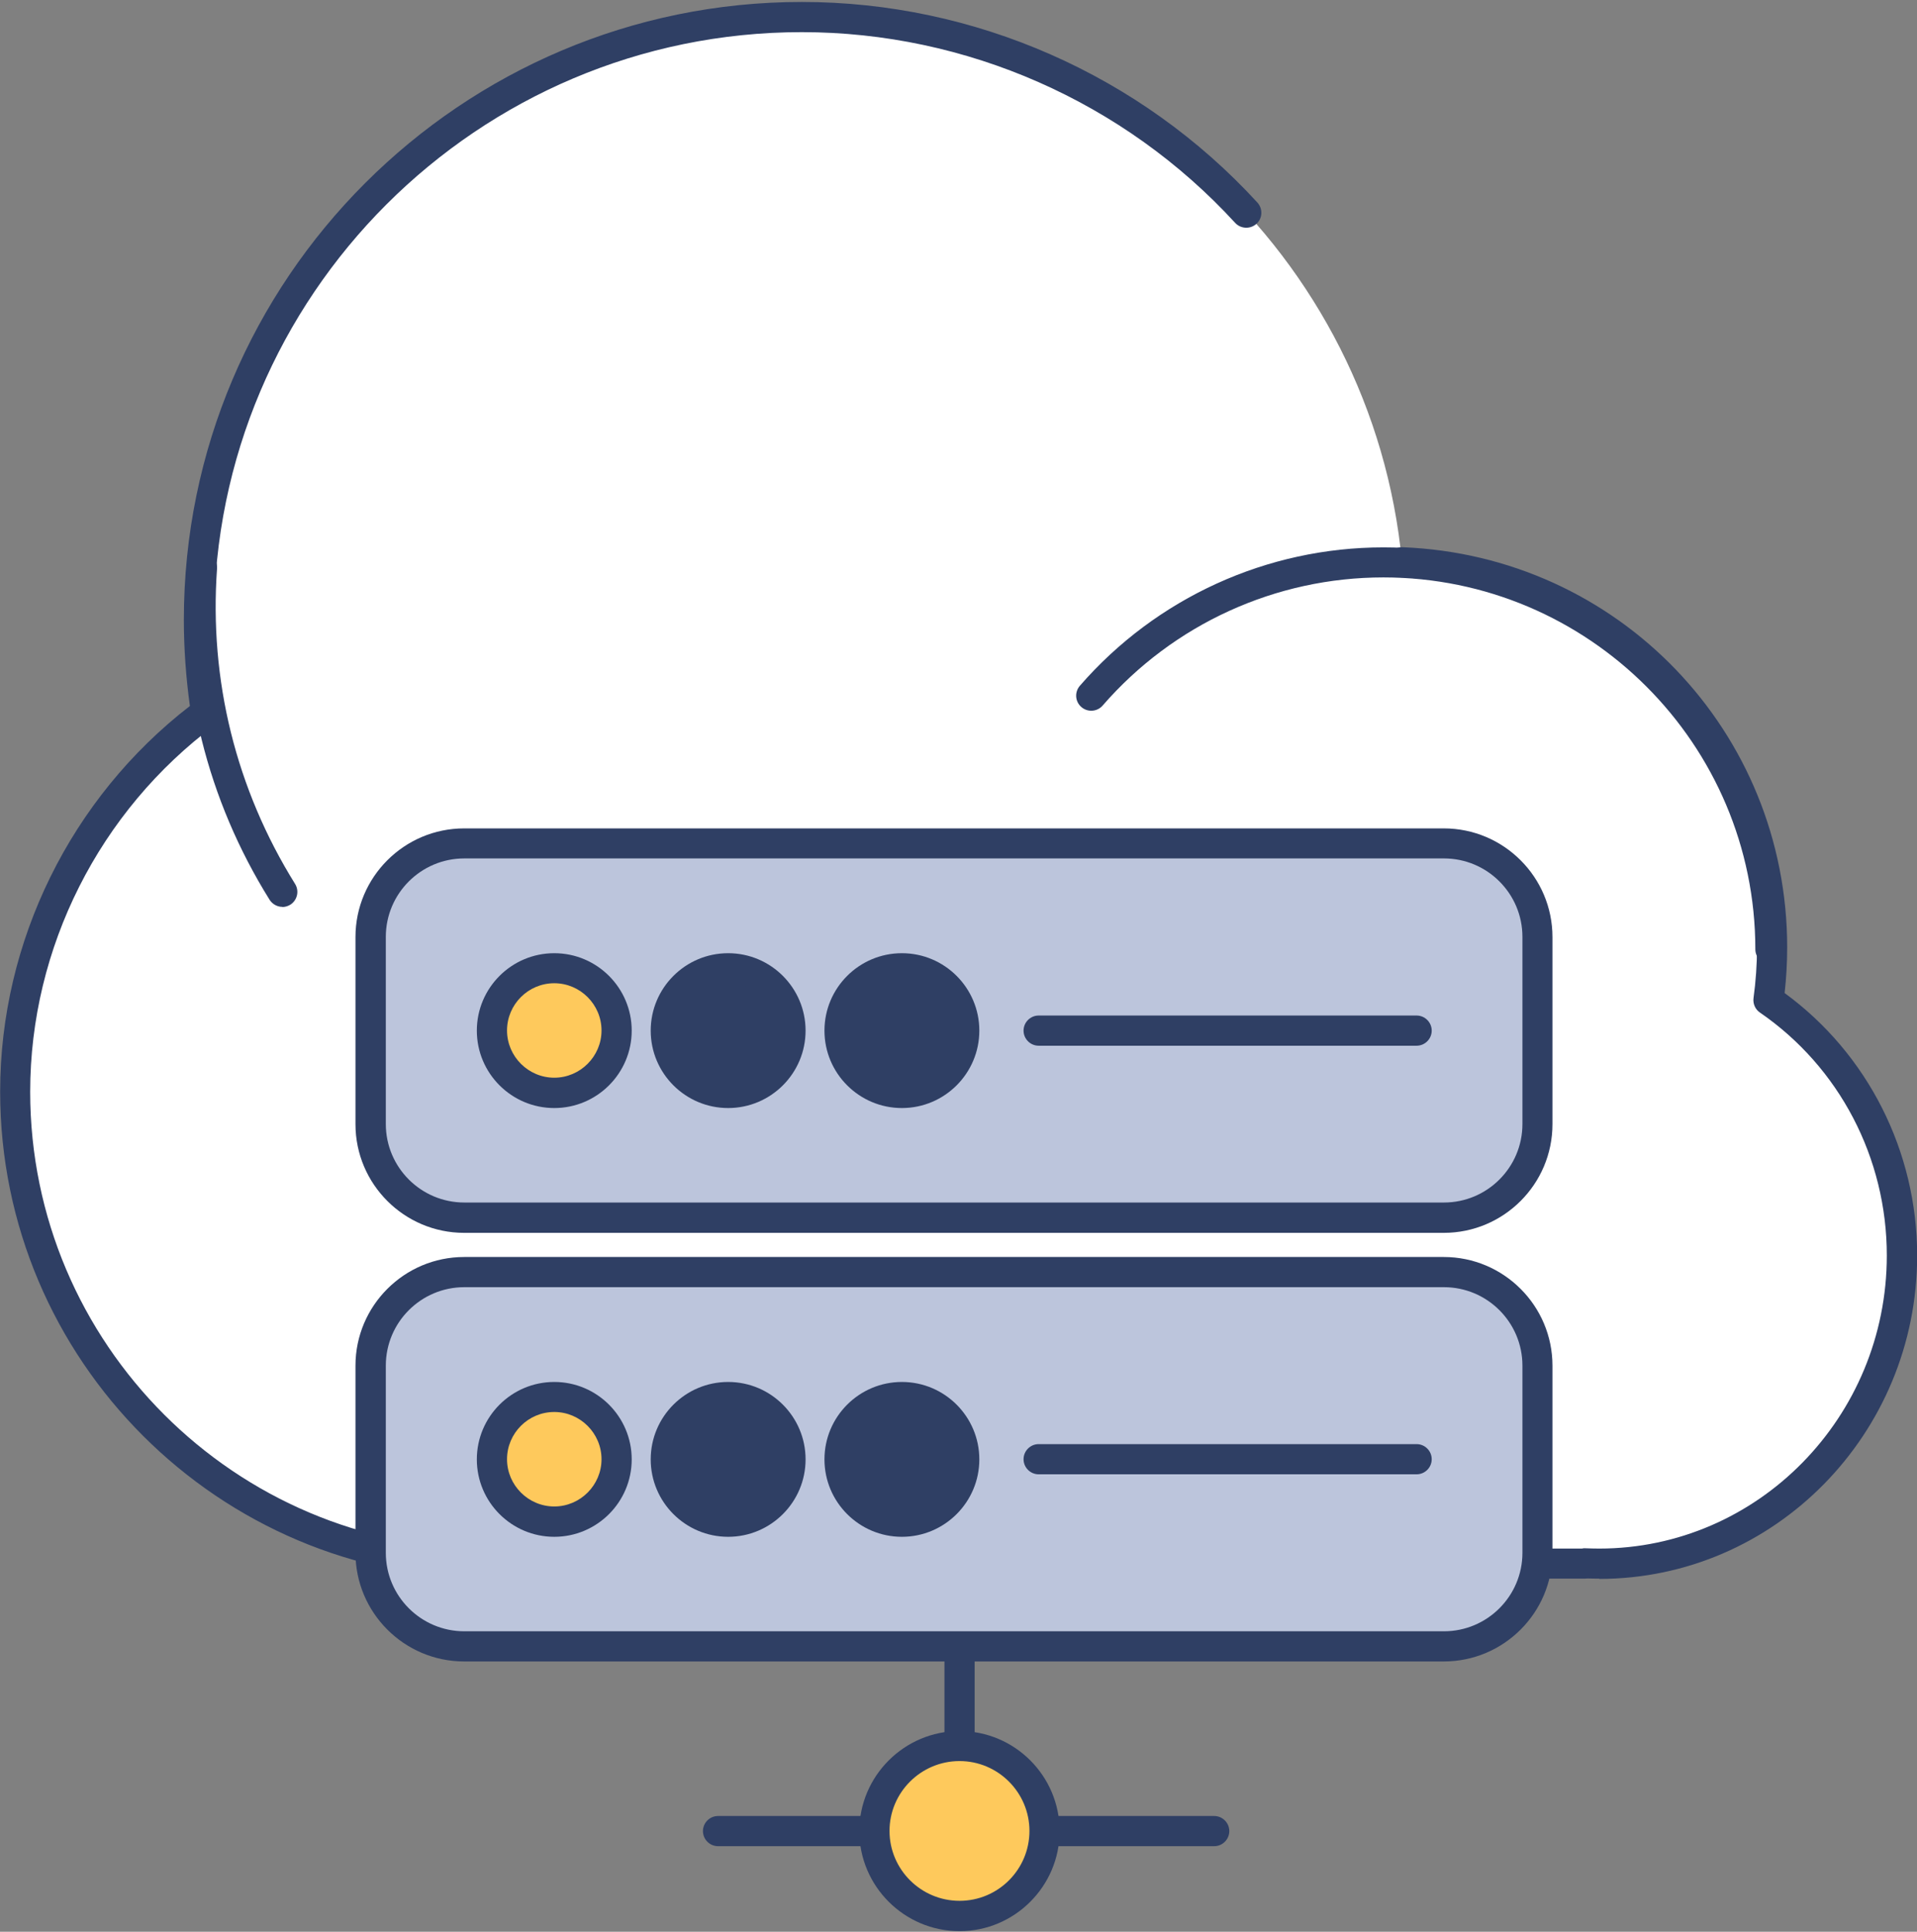 <svg viewBox="0 0 127 128" fill="none" xmlns="http://www.w3.org/2000/svg">
<rect x="0" y="0" width="127" height="128" fill="#808080" stroke="none"/>
<g id="cloud-instance">
<path id="Vector" fill-rule="evenodd" clip-rule="evenodd" d="M33 103.59C32.76 103.59 32.51 103.59 32.27 103.59C15.01 103.59 1 89.58 1 72.32C1 62.04 5.97 52.9 13.65 47.21C13.34 45.2 13.18 43.15 13.18 41.06C13.18 19.02 31.08 1.12 53.12 1.12C73.87 1.12 90.95 16.99 92.88 37.24C106.5 37.77 117.4 49 117.4 62.76C117.4 63.94 117.32 65.11 117.16 66.25C122.49 69.92 126 76.13 126 83.18C126 94.45 117.01 103.6 105.94 103.6C105.62 103.6 105.31 103.6 105 103.58V103.6H33V103.59Z" fill="white"/>
<path id="Vector_2" d="M105.95 104.6C105.69 104.6 105.43 104.6 105.18 104.59C105.13 104.59 105.07 104.6 105.01 104.6H33.01C33.01 104.6 32.93 104.6 32.89 104.6C32.68 104.6 32.48 104.6 32.28 104.6C14.49 104.6 0.01 90.12 0.01 72.33C0.01 62.37 4.7 52.87 12.58 46.78C12.32 44.89 12.18 42.97 12.18 41.07C12.18 18.5 30.55 0.13 53.12 0.13C64.56 0.13 75.56 4.97 83.3 13.42C83.67 13.83 83.65 14.46 83.24 14.83C82.83 15.2 82.2 15.17 81.83 14.77C74.47 6.74 64 2.13 53.12 2.13C31.65 2.13 14.18 19.6 14.18 41.07C14.18 43.08 14.34 45.09 14.64 47.07C14.7 47.44 14.55 47.8 14.25 48.03C6.58 53.73 2 62.81 2 72.34C2 89.03 15.58 102.61 32.27 102.61C32.51 102.61 32.74 102.61 32.98 102.61C33.04 102.61 33.09 102.61 33.14 102.61H104.8C104.88 102.59 104.96 102.58 105.04 102.59C105.34 102.6 105.64 102.61 105.94 102.61C116.45 102.61 125 93.9 125 83.19C125 76.73 121.86 70.71 116.59 67.09C116.28 66.88 116.12 66.5 116.17 66.13C116.32 65.03 116.4 63.9 116.4 62.78C116.4 49.55 106.05 38.78 92.84 38.26C92.29 38.24 91.86 37.77 91.88 37.22C91.9 36.67 92.36 36.24 92.92 36.26C107.21 36.82 118.4 48.47 118.4 62.78C118.4 63.79 118.34 64.8 118.23 65.8C123.74 69.83 127.01 76.29 127.01 83.2C127.01 95.01 117.56 104.62 105.95 104.62V104.6Z" fill="#2F3F64"/>
<path id="Vector_3" d="M117.29 63.9C116.74 63.9 116.29 63.45 116.29 62.9C116.29 49.309 105.24 38.26 91.65 38.26C84.52 38.26 77.74 41.349 73.05 46.749C72.69 47.169 72.05 47.209 71.64 46.849C71.22 46.489 71.18 45.859 71.54 45.44C76.61 39.609 83.94 36.27 91.65 36.27C106.34 36.27 118.29 48.219 118.29 62.91C118.29 63.459 117.84 63.91 117.29 63.91V63.9Z" fill="#2F3F64"/>
<path id="Vector_4" d="M18.709 60.09C18.379 60.09 18.049 59.92 17.86 59.62C13.72 52.98 11.829 45.34 12.389 37.52C12.429 36.97 12.919 36.56 13.459 36.6C14.009 36.64 14.419 37.12 14.379 37.67C13.849 45.07 15.639 52.29 19.549 58.57C19.839 59.04 19.699 59.65 19.229 59.95C19.059 60.05 18.879 60.1 18.699 60.1L18.709 60.09Z" fill="#2F3F64"/>
<path id="Vector_5" d="M30.759 55.88H95.659C99.079 55.88 101.86 58.66 101.86 62.08V74.48C101.86 77.9 99.079 80.68 95.659 80.68H30.759C27.34 80.68 24.56 77.9 24.56 74.48V62.08C24.56 58.66 27.34 55.88 30.759 55.88Z" fill="#BCC5DC"/>
<path id="Vector_6" d="M95.65 81.69H30.75C26.78 81.69 23.55 78.46 23.55 74.49V62.09C23.55 58.12 26.78 54.89 30.75 54.89H95.65C99.62 54.89 102.85 58.12 102.85 62.09V74.49C102.85 78.46 99.62 81.69 95.65 81.69ZM30.76 56.88C27.89 56.88 25.56 59.21 25.56 62.08V74.48C25.56 77.35 27.89 79.68 30.76 79.68H95.66C98.53 79.68 100.86 77.35 100.86 74.48V62.08C100.86 59.21 98.53 56.88 95.66 56.88H30.76Z" fill="#2F3F64"/>
<path id="Vector_7" d="M30.759 84.29H95.659C99.079 84.29 101.86 87.07 101.86 90.49V102.89C101.86 106.31 99.079 109.09 95.659 109.09H30.759C27.34 109.09 24.56 106.31 24.56 102.89V90.49C24.56 87.07 27.34 84.29 30.759 84.29Z" fill="#BCC5DC"/>
<path id="Vector_8" d="M95.65 110.09H30.75C26.78 110.09 23.55 106.86 23.55 102.89V90.49C23.55 86.52 26.78 83.29 30.75 83.29H95.65C99.62 83.29 102.85 86.52 102.85 90.49V102.89C102.85 106.86 99.62 110.09 95.65 110.09ZM30.76 85.29C27.89 85.29 25.56 87.62 25.56 90.49V102.89C25.56 105.76 27.89 108.09 30.76 108.09H95.66C98.53 108.09 100.86 105.76 100.86 102.89V90.49C100.86 87.62 98.53 85.29 95.66 85.29H30.76Z" fill="#2F3F64"/>
<path id="Vector_9" fill-rule="evenodd" clip-rule="evenodd" d="M36.72 64.15C39 64.15 40.85 66 40.85 68.29C40.85 70.58 39 72.42 36.72 72.42C34.44 72.42 32.59 70.57 32.59 68.29C32.59 66.01 34.44 64.15 36.72 64.15Z" fill="#FEC95C"/>
<path id="Vector_10" d="M36.72 73.42C33.89 73.42 31.59 71.12 31.59 68.29C31.59 65.46 33.89 63.16 36.72 63.16C39.55 63.16 41.85 65.46 41.85 68.29C41.85 71.12 39.55 73.42 36.72 73.42ZM36.72 65.15C34.99 65.15 33.59 66.56 33.59 68.28C33.59 70 35 71.41 36.72 71.41C38.44 71.41 39.85 70 39.85 68.28C39.85 66.56 38.44 65.15 36.72 65.15Z" fill="#2F3F64"/>
<path id="Vector_11" fill-rule="evenodd" clip-rule="evenodd" d="M48.239 64.15C50.519 64.15 52.379 66 52.379 68.29C52.379 70.58 50.529 72.42 48.239 72.42C45.949 72.42 44.109 70.57 44.109 68.29C44.109 66.01 45.959 64.15 48.239 64.15Z" fill="#2F3F64"/>
<path id="Vector_12" d="M48.239 73.42C45.409 73.42 43.109 71.12 43.109 68.29C43.109 65.46 45.409 63.16 48.239 63.16C51.069 63.16 53.369 65.46 53.369 68.29C53.369 71.12 51.069 73.42 48.239 73.42ZM48.239 65.15C46.509 65.15 45.109 66.56 45.109 68.28C45.109 70 46.519 71.41 48.239 71.41C49.959 71.41 51.369 70 51.369 68.28C51.369 66.56 49.959 65.15 48.239 65.15Z" fill="#2F3F64"/>
<path id="Vector_13" fill-rule="evenodd" clip-rule="evenodd" d="M59.75 64.15C62.03 64.15 63.88 66 63.88 68.29C63.88 70.58 62.03 72.42 59.75 72.42C57.47 72.42 55.62 70.57 55.62 68.29C55.62 66.01 57.47 64.15 59.75 64.15Z" fill="#2F3F64"/>
<path id="Vector_14" d="M59.75 73.42C56.92 73.42 54.62 71.12 54.62 68.29C54.62 65.46 56.92 63.16 59.75 63.16C62.58 63.16 64.88 65.46 64.88 68.29C64.88 71.12 62.58 73.42 59.75 73.42ZM59.75 65.15C58.02 65.15 56.62 66.56 56.62 68.28C56.62 70 58.03 71.41 59.75 71.41C61.47 71.41 62.88 70 62.88 68.28C62.88 66.56 61.47 65.15 59.75 65.15Z" fill="#2F3F64"/>
<path id="Vector_15" d="M93.85 69.29H68.81C68.26 69.29 67.81 68.84 67.81 68.29C67.81 67.74 68.26 67.29 68.81 67.29H93.85C94.4 67.29 94.85 67.74 94.85 68.29C94.85 68.84 94.4 69.29 93.85 69.29Z" fill="#2F3F64"/>
<path id="Vector_16" fill-rule="evenodd" clip-rule="evenodd" d="M36.72 92.56C39 92.56 40.85 94.41 40.85 96.69C40.85 98.97 39 100.82 36.72 100.82C34.44 100.82 32.59 98.97 32.59 96.69C32.59 94.41 34.44 92.56 36.72 92.56Z" fill="#FEC95C"/>
<path id="Vector_17" d="M36.72 101.83C33.89 101.83 31.59 99.53 31.59 96.7C31.59 93.87 33.89 91.57 36.72 91.57C39.55 91.57 41.85 93.87 41.85 96.7C41.85 99.53 39.55 101.83 36.72 101.83ZM36.72 93.56C34.99 93.56 33.59 94.97 33.59 96.69C33.59 98.41 35 99.82 36.72 99.82C38.44 99.82 39.85 98.41 39.85 96.69C39.85 94.97 38.44 93.56 36.72 93.56Z" fill="#2F3F64"/>
<path id="Vector_18" fill-rule="evenodd" clip-rule="evenodd" d="M48.239 92.56C50.519 92.56 52.379 94.41 52.379 96.69C52.379 98.97 50.529 100.82 48.239 100.82C45.949 100.82 44.109 98.97 44.109 96.69C44.109 94.41 45.959 92.56 48.239 92.56Z" fill="#2F3F64"/>
<path id="Vector_19" d="M48.239 101.83C45.409 101.83 43.109 99.53 43.109 96.7C43.109 93.87 45.409 91.57 48.239 91.57C51.069 91.57 53.369 93.87 53.369 96.7C53.369 99.53 51.069 101.83 48.239 101.83ZM48.239 93.56C46.509 93.56 45.109 94.97 45.109 96.69C45.109 98.41 46.519 99.82 48.239 99.82C49.959 99.82 51.369 98.41 51.369 96.69C51.369 94.97 49.959 93.56 48.239 93.56Z" fill="#2F3F64"/>
<path id="Vector_20" fill-rule="evenodd" clip-rule="evenodd" d="M59.75 92.56C62.03 92.56 63.88 94.41 63.88 96.69C63.88 98.97 62.03 100.82 59.75 100.82C57.47 100.82 55.62 98.97 55.62 96.69C55.62 94.41 57.47 92.56 59.75 92.56Z" fill="#2F3F64"/>
<path id="Vector_21" d="M59.75 101.83C56.92 101.83 54.62 99.53 54.62 96.7C54.62 93.87 56.92 91.57 59.75 91.57C62.58 91.57 64.88 93.87 64.88 96.7C64.88 99.53 62.58 101.83 59.75 101.83ZM59.75 93.56C58.02 93.56 56.62 94.97 56.62 96.69C56.62 98.41 58.03 99.82 59.75 99.82C61.47 99.82 62.88 98.41 62.88 96.69C62.88 94.97 61.47 93.56 59.75 93.56Z" fill="#2F3F64"/>
<path id="Vector_22" d="M93.85 97.689H68.81C68.26 97.689 67.81 97.24 67.81 96.689C67.81 96.139 68.26 95.689 68.81 95.689H93.85C94.4 95.689 94.85 96.139 94.85 96.689C94.85 97.24 94.4 97.689 93.85 97.689Z" fill="#2F3F64"/>
<path id="Vector_23" d="M63.57 118.49C63.02 118.49 62.57 118.04 62.57 117.49V110.1C62.57 109.55 63.02 109.1 63.57 109.1C64.12 109.1 64.57 109.55 64.57 110.1V117.49C64.57 118.04 64.12 118.49 63.57 118.49Z" fill="#2F3F64"/>
<path id="Vector_24" d="M59.25 122.33H47.57C47.02 122.33 46.57 121.88 46.57 121.33C46.57 120.78 47.02 120.33 47.57 120.33H59.25C59.8 120.33 60.25 120.78 60.25 121.33C60.25 121.88 59.8 122.33 59.25 122.33Z" fill="#2F3F64"/>
<path id="Vector_25" d="M80.44 122.33H68.76C68.21 122.33 67.76 121.88 67.76 121.33C67.76 120.78 68.21 120.33 68.76 120.33H80.44C80.99 120.33 81.44 120.78 81.44 121.33C81.44 121.88 80.99 122.33 80.44 122.33Z" fill="#2F3F64"/>
<g id="Group">
<path id="Vector_26" fill-rule="evenodd" clip-rule="evenodd" d="M63.56 115.69C66.67 115.69 69.19 118.21 69.19 121.32C69.19 124.43 66.67 126.95 63.56 126.95C60.45 126.95 57.92 124.43 57.92 121.32C57.92 118.21 60.45 115.69 63.56 115.69Z" fill="#FEC95C"/>
<path id="Vector_27" d="M63.57 127.96C59.91 127.96 56.93 124.98 56.93 121.33C56.93 117.68 59.91 114.7 63.57 114.7C67.23 114.7 70.2 117.68 70.2 121.33C70.2 124.98 67.22 127.96 63.57 127.96ZM63.57 116.69C61.01 116.69 58.93 118.77 58.93 121.32C58.93 123.87 61.01 125.95 63.57 125.95C66.13 125.95 68.2 123.87 68.2 121.32C68.2 118.77 66.12 116.69 63.57 116.69Z" fill="#2F3F64"/>
</g>
</g>
</svg>
